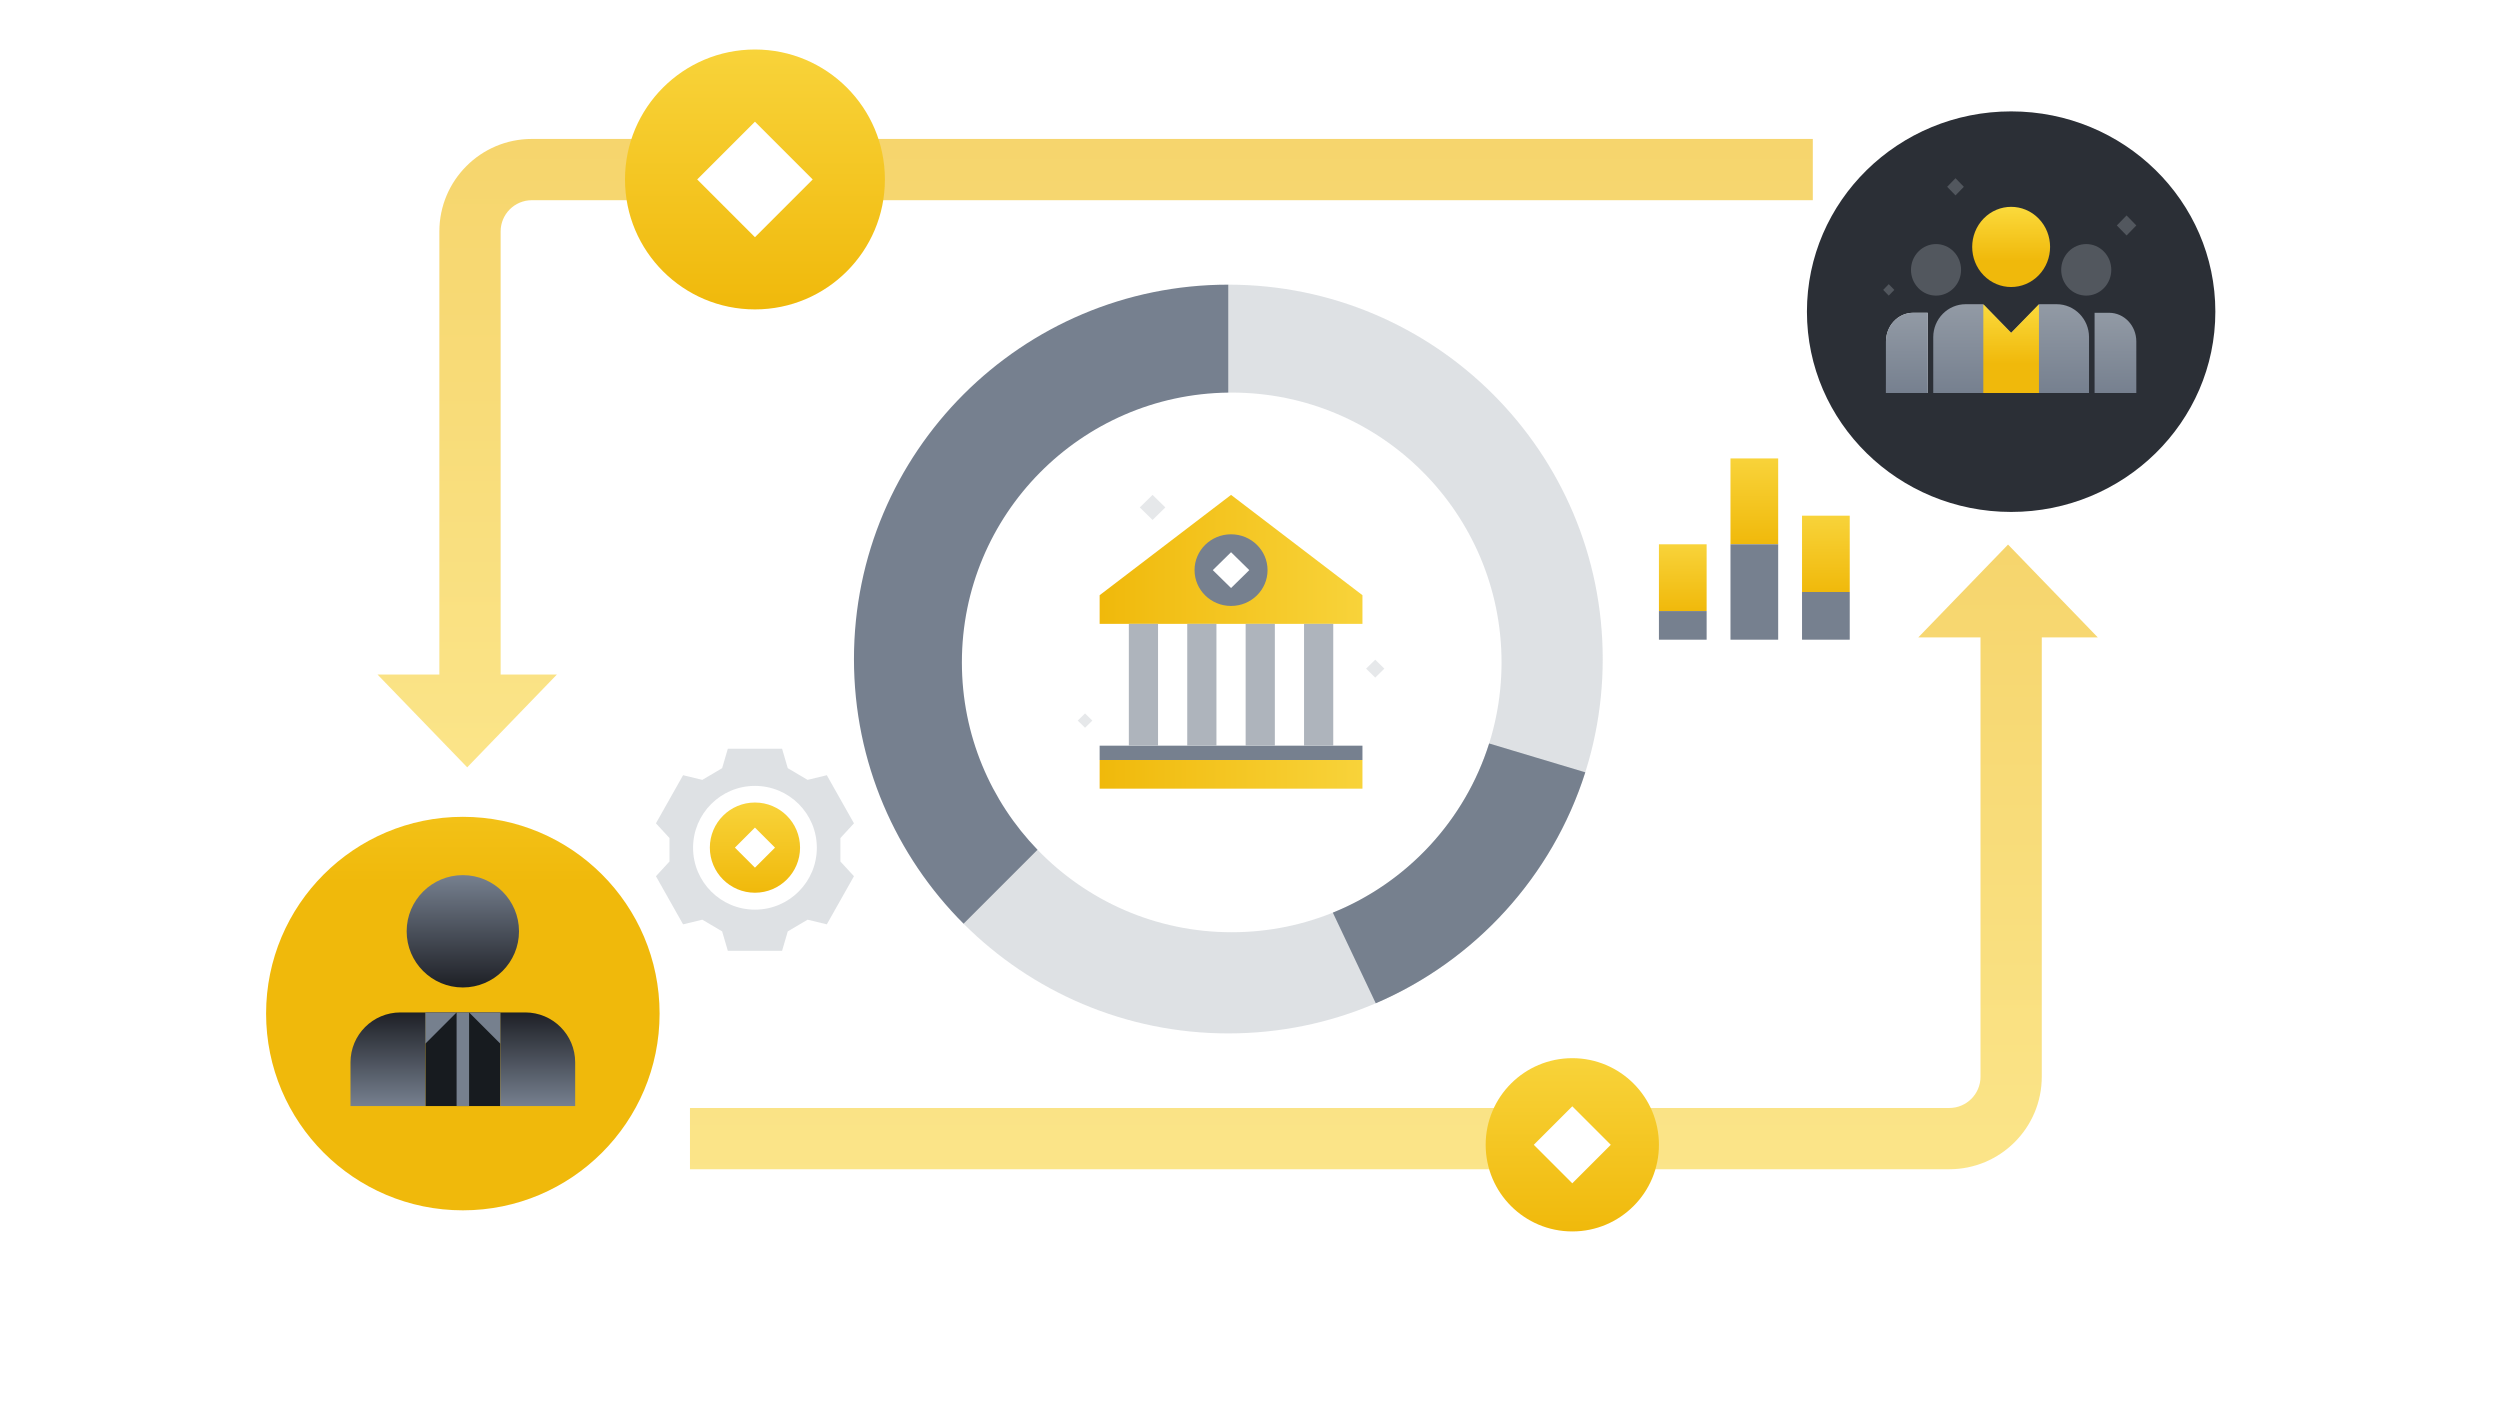 <svg width="404" height="228" viewBox="0 0 404 228" fill="none" xmlns="http://www.w3.org/2000/svg">
<path d="M198.937 79.974L220.172 96.184L220.173 100.816L177.701 100.816L177.701 96.184L198.937 79.974Z" fill="url(#paint0_linear_967_76349)"/>
<path d="M177.701 122.817L177.701 120.501L220.173 120.501L220.173 122.817L177.701 122.817Z" fill="#76808F"/>
<ellipse cx="198.937" cy="92.132" rx="5.899" ry="5.79" fill="#76808F"/>
<rect x="182.42" y="100.816" width="4.719" height="19.684" fill="#AEB4BC"/>
<rect x="191.858" y="100.816" width="4.719" height="19.684" fill="#AEB4BC"/>
<rect x="201.296" y="100.816" width="4.719" height="19.684" fill="#AEB4BC"/>
<rect x="210.734" y="100.816" width="4.719" height="19.684" fill="#AEB4BC"/>
<path d="M198.937 95.027L195.988 92.132L198.937 89.237L201.886 92.132L198.937 95.027Z" fill="white"/>
<path d="M177.701 122.817L177.701 127.448L220.173 127.448L220.173 122.817L177.701 122.817Z" fill="url(#paint1_linear_967_76349)"/>
<path d="M220.762 108.053L222.237 106.606L223.712 108.053L222.237 109.501L220.762 108.053Z" fill="#E6E8EA"/>
<path d="M184.19 82L186.254 79.974L188.319 82L186.254 84.026L184.19 82Z" fill="#E6E8EA"/>
<path d="M174.162 116.448L175.342 115.29L176.521 116.448L175.342 117.606L174.162 116.448Z" fill="#E6E8EA"/>
<g filter="url(#filter0_d_967_76349)">
<circle r="31.795" transform="matrix(1 0 0 -1 74.795 163.794)" fill="url(#paint2_linear_967_76349)"/>
</g>
<rect x="68.743" y="163.609" width="12.103" height="15.129" fill="#171B1F"/>
<path d="M74.793 141.42C79.806 141.42 83.871 145.485 83.871 150.498C83.871 155.511 79.807 159.575 74.793 159.575C69.78 159.575 65.716 155.511 65.716 150.497C65.716 145.484 69.78 141.42 74.793 141.42Z" fill="url(#paint3_linear_967_76349)"/>
<path d="M68.743 163.609H64.708C60.252 163.609 56.64 167.222 56.64 171.678V178.738H68.743V163.609Z" fill="url(#paint4_linear_967_76349)"/>
<path d="M80.846 178.738H92.949V171.678C92.949 167.222 89.337 163.609 84.88 163.609H80.846V178.738Z" fill="url(#paint5_linear_967_76349)"/>
<path d="M80.846 163.61L80.846 168.653L75.803 163.61L80.846 163.61Z" fill="#76808E"/>
<path d="M68.743 163.61L68.743 168.653L73.786 163.61L68.743 163.61Z" fill="#76808E"/>
<rect x="73.787" y="163.609" width="2.017" height="15.129" fill="#76808E"/>
<ellipse cx="325" cy="50.365" rx="33" ry="32.365" fill="#2B2F36"/>
<path d="M312.413 63.504L337.586 63.504V54.481C337.586 51.542 335.238 49.159 332.342 49.159L329.545 49.159L325 53.771L320.455 49.159L317.658 49.159C314.761 49.159 312.413 51.542 312.413 54.481L312.413 63.504Z" fill="url(#paint6_linear_967_76349)"/>
<path d="M304.771 62.116H311.514V50.547L309.169 50.547C306.74 50.547 304.771 52.619 304.771 55.175L304.771 62.116Z" fill="url(#paint7_linear_967_76349)"/>
<path d="M304.771 63.504H311.514V50.547L309.169 50.547C306.74 50.547 304.771 52.619 304.771 55.175L304.771 63.504Z" fill="#E6E8EA"/>
<path d="M304.771 63.504H311.514V50.547L309.169 50.547C306.74 50.547 304.771 52.619 304.771 55.175L304.771 63.504Z" fill="url(#paint8_linear_967_76349)"/>
<path d="M345.228 63.504H338.485V50.547L340.831 50.547C343.259 50.547 345.228 52.619 345.228 55.175L345.228 63.504Z" fill="url(#paint9_linear_967_76349)"/>
<path d="M320.55 44.485C318.092 41.955 318.092 37.853 320.55 35.323C323.008 32.794 326.992 32.794 329.45 35.323C331.908 37.853 331.908 41.955 329.45 44.485C326.992 47.015 323.008 47.015 320.55 44.485Z" fill="url(#paint10_linear_967_76349)"/>
<path opacity="0.3" d="M342.082 36.434L343.655 38.053L345.228 36.434L343.655 34.814L342.082 36.434Z" fill="#AEB4BC"/>
<path opacity="0.3" d="M314.661 30.187L316.009 31.575L317.358 30.187L316.009 28.799L314.661 30.187Z" fill="#AEB4BC"/>
<path opacity="0.3" d="M304.322 46.845L305.221 47.771L306.12 46.845L305.221 45.92L304.322 46.845Z" fill="#AEB4BC"/>
<path opacity="0.3" d="M310.002 46.551C308.422 44.925 308.422 42.288 310.002 40.661C311.582 39.035 314.144 39.035 315.724 40.661C317.303 42.288 317.303 44.925 315.723 46.551C314.143 48.178 311.582 48.177 310.002 46.551Z" fill="#AEB4BC"/>
<path opacity="0.3" d="M334.276 46.551C332.696 44.925 332.696 42.288 334.276 40.661C335.856 39.035 338.418 39.035 339.998 40.661C341.578 42.288 341.578 44.925 339.998 46.551C338.418 48.178 335.856 48.177 334.276 46.551Z" fill="#AEB4BC"/>
<path d="M325 53.786L320.505 49.159V63.504H329.495V49.159L325 53.786Z" fill="url(#paint11_linear_967_76349)"/>
<rect width="7.708" height="10.792" transform="matrix(1 0 0 -1 268.083 98.75)" fill="url(#paint12_linear_967_76349)"/>
<path d="M268.083 98.75H275.792V103.375H268.083V98.75Z" fill="#76808F"/>
<rect width="7.708" height="12.333" transform="matrix(1 0 0 -1 291.208 95.667)" fill="url(#paint13_linear_967_76349)"/>
<path d="M279.646 87.958H287.354V74.083H279.646V87.958Z" fill="url(#paint14_linear_967_76349)"/>
<path d="M279.646 103.375H287.354V87.958H279.646V103.375Z" fill="#76808F"/>
<path d="M291.208 103.375H298.917V95.667H291.208V103.375Z" fill="#76808F"/>
<path d="M198.5 46C165.087 46 138 73.087 138 106.5C138 123.207 144.772 138.332 155.72 149.28L167.672 137.328C160.1 129.484 155.441 118.809 155.441 107.045C155.441 83.146 174.67 63.737 198.5 63.445V46Z" fill="#76808F"/>
<path opacity="0.3" d="M259 106.5C259 73.087 231.913 46 198.5 46V63.445C198.681 63.443 198.863 63.441 199.045 63.441C223.127 63.441 242.649 82.963 242.649 107.045C242.649 131.127 223.127 150.649 199.045 150.649C186.727 150.649 175.602 145.541 167.672 137.328L155.72 149.28C166.668 160.228 181.793 167 198.5 167C231.913 167 259 139.913 259 106.5Z" fill="#929AA5"/>
<path opacity="0.6" fill-rule="evenodd" clip-rule="evenodd" d="M324.5 88L310 103H320.05V174C320.05 176.789 317.789 179.05 315 179.05H303.75L265.5 179.05V188.95L303.75 188.95H315C323.257 188.95 329.95 182.257 329.95 174V103H339L324.5 88ZM242 179.05H111.5L111.5 188.95H242V179.05Z" fill="url(#paint15_linear_967_76349)"/>
<path opacity="0.6" fill-rule="evenodd" clip-rule="evenodd" d="M80.902 109H90L75.5 124L61 109H71.002L71.002 37.402C71.002 29.145 77.696 22.452 85.952 22.452L106 22.452V32.352L85.952 32.352C83.163 32.352 80.902 34.613 80.902 37.402L80.902 109ZM292.952 22.452L136.5 22.452V32.352L292.952 32.352V22.452Z" fill="url(#paint16_linear_967_76349)"/>
<path fill-rule="evenodd" clip-rule="evenodd" d="M254.083 199C261.815 199 268.083 192.732 268.083 185C268.083 177.268 261.815 171 254.083 171C246.351 171 240.083 177.268 240.083 185C240.083 192.732 246.351 199 254.083 199ZM254.083 178.778L247.861 185L254.083 191.222L260.305 185L254.083 178.778Z" fill="url(#paint17_linear_967_76349)"/>
<path fill-rule="evenodd" clip-rule="evenodd" d="M122 50C133.598 50 143 40.598 143 29C143 17.402 133.598 8 122 8C110.402 8 101 17.402 101 29C101 40.598 110.402 50 122 50ZM122 19.667L112.667 29L122 38.333L131.333 29L122 19.667Z" fill="url(#paint18_linear_967_76349)"/>
<path fill-rule="evenodd" clip-rule="evenodd" d="M256.182 124.804L240.647 120.144C236.732 132.59 227.386 142.629 215.387 147.483L222.324 162.129C238.378 155.244 250.852 141.614 256.182 124.804Z" fill="#76808E"/>
<path fill-rule="evenodd" clip-rule="evenodd" d="M122 144.265C126.025 144.265 129.289 141.001 129.289 136.976C129.289 132.951 126.025 129.687 122 129.687C117.975 129.687 114.711 132.951 114.711 136.976C114.711 141.001 117.975 144.265 122 144.265ZM122 133.737L118.761 136.976L122 140.215L125.239 136.976L122 133.737Z" fill="url(#paint19_linear_967_76349)"/>
<path opacity="0.3" fill-rule="evenodd" clip-rule="evenodd" d="M108.192 135.431V139.216L106 141.598L110.385 149.373L113.495 148.62L116.697 150.512L117.615 153.647H126.385L127.303 150.512L130.505 148.62L133.615 149.373L138 141.598L135.808 139.216V135.431L138 133.049L133.615 125.274L130.505 126.027L127.303 124.135L126.385 121H117.615L116.697 124.135L113.495 126.027L110.385 125.274L106 133.049L108.192 135.431ZM122 147C127.523 147 132 142.523 132 137C132 131.477 127.523 127 122 127C116.477 127 112 131.477 112 137C112 142.523 116.477 147 122 147Z" fill="#929AA5"/>
<defs>
<filter id="filter0_d_967_76349" x="35.619" y="124.619" width="78.35" height="78.35" filterUnits="userSpaceOnUse" color-interpolation-filters="sRGB">
<feFlood flood-opacity="0" result="BackgroundImageFix"/>
<feColorMatrix in="SourceAlpha" type="matrix" values="0 0 0 0 0 0 0 0 0 0 0 0 0 0 0 0 0 0 127 0" result="hardAlpha"/>
<feOffset/>
<feGaussianBlur stdDeviation="3.69"/>
<feColorMatrix type="matrix" values="0 0 0 0 0.941 0 0 0 0 0.725 0 0 0 0 0.043 0 0 0 0.5 0"/>
<feBlend mode="normal" in2="BackgroundImageFix" result="effect1_dropShadow_967_76349"/>
<feBlend mode="normal" in="SourceGraphic" in2="effect1_dropShadow_967_76349" result="shape"/>
</filter>
<linearGradient id="paint0_linear_967_76349" x1="177.701" y1="90.395" x2="220.173" y2="90.395" gradientUnits="userSpaceOnUse">
<stop stop-color="#F0B90B"/>
<stop offset="1" stop-color="#F8D33A"/>
</linearGradient>
<linearGradient id="paint1_linear_967_76349" x1="177.701" y1="125.132" x2="220.173" y2="125.132" gradientUnits="userSpaceOnUse">
<stop stop-color="#F0B90B"/>
<stop offset="1" stop-color="#F8D33A"/>
</linearGradient>
<linearGradient id="paint2_linear_967_76349" x1="31.795" y1="0" x2="31.795" y2="63.589" gradientUnits="userSpaceOnUse">
<stop offset="0.333" stop-color="#F0B90B"/>
<stop offset="1" stop-color="#FBDA3C"/>
</linearGradient>
<linearGradient id="paint3_linear_967_76349" x1="74.785" y1="159.575" x2="74.785" y2="141.42" gradientUnits="userSpaceOnUse">
<stop stop-color="#1E2026"/>
<stop offset="1" stop-color="#76808F"/>
</linearGradient>
<linearGradient id="paint4_linear_967_76349" x1="74.78" y1="163.609" x2="74.78" y2="178.738" gradientUnits="userSpaceOnUse">
<stop stop-color="#1E2026"/>
<stop offset="1" stop-color="#76808F"/>
</linearGradient>
<linearGradient id="paint5_linear_967_76349" x1="74.78" y1="163.609" x2="74.78" y2="178.738" gradientUnits="userSpaceOnUse">
<stop stop-color="#1E2026"/>
<stop offset="1" stop-color="#76808F"/>
</linearGradient>
<linearGradient id="paint6_linear_967_76349" x1="325" y1="49.159" x2="325" y2="63.504" gradientUnits="userSpaceOnUse">
<stop stop-color="#929AA5"/>
<stop offset="1" stop-color="#76808F"/>
</linearGradient>
<linearGradient id="paint7_linear_967_76349" x1="311.514" y1="62.101" x2="304.857" y2="62.101" gradientUnits="userSpaceOnUse">
<stop stop-color="#474D57"/>
<stop offset="1" stop-color="#0B0E11"/>
</linearGradient>
<linearGradient id="paint8_linear_967_76349" x1="308.143" y1="50.547" x2="308.143" y2="63.504" gradientUnits="userSpaceOnUse">
<stop stop-color="#929AA5"/>
<stop offset="1" stop-color="#76808F"/>
</linearGradient>
<linearGradient id="paint9_linear_967_76349" x1="341.857" y1="50.547" x2="341.857" y2="63.504" gradientUnits="userSpaceOnUse">
<stop stop-color="#929AA5"/>
<stop offset="1" stop-color="#76808F"/>
</linearGradient>
<linearGradient id="paint10_linear_967_76349" x1="325" y1="46.383" x2="325" y2="33.426" gradientUnits="userSpaceOnUse">
<stop offset="0.333" stop-color="#F0B90B"/>
<stop offset="1" stop-color="#FBDA3C"/>
</linearGradient>
<linearGradient id="paint11_linear_967_76349" x1="325" y1="63.504" x2="325" y2="49.159" gradientUnits="userSpaceOnUse">
<stop offset="0.333" stop-color="#F0B90B"/>
<stop offset="1" stop-color="#FBDA3C"/>
</linearGradient>
<linearGradient id="paint12_linear_967_76349" x1="3.854" y1="0" x2="3.854" y2="10.792" gradientUnits="userSpaceOnUse">
<stop stop-color="#F0B90B"/>
<stop offset="1" stop-color="#F8D33A"/>
</linearGradient>
<linearGradient id="paint13_linear_967_76349" x1="3.854" y1="0" x2="3.854" y2="12.333" gradientUnits="userSpaceOnUse">
<stop stop-color="#F0B90B"/>
<stop offset="1" stop-color="#F8D33A"/>
</linearGradient>
<linearGradient id="paint14_linear_967_76349" x1="283.5" y1="87.958" x2="283.5" y2="74.083" gradientUnits="userSpaceOnUse">
<stop stop-color="#F0B90B"/>
<stop offset="1" stop-color="#F8D33A"/>
</linearGradient>
<linearGradient id="paint15_linear_967_76349" x1="225.25" y1="88" x2="225.25" y2="188.95" gradientUnits="userSpaceOnUse">
<stop stop-color="#F0B90B"/>
<stop offset="1" stop-color="#F8D33A"/>
</linearGradient>
<linearGradient id="paint16_linear_967_76349" x1="176.976" y1="22.452" x2="176.976" y2="124" gradientUnits="userSpaceOnUse">
<stop stop-color="#F0B90B"/>
<stop offset="1" stop-color="#F8D33A"/>
</linearGradient>
<linearGradient id="paint17_linear_967_76349" x1="254.083" y1="199" x2="254.083" y2="171" gradientUnits="userSpaceOnUse">
<stop stop-color="#F0B90B"/>
<stop offset="1" stop-color="#F8D33A"/>
</linearGradient>
<linearGradient id="paint18_linear_967_76349" x1="122" y1="50" x2="122" y2="8" gradientUnits="userSpaceOnUse">
<stop stop-color="#F0B90B"/>
<stop offset="1" stop-color="#F8D33A"/>
</linearGradient>
<linearGradient id="paint19_linear_967_76349" x1="122" y1="144.265" x2="122" y2="129.687" gradientUnits="userSpaceOnUse">
<stop stop-color="#F0B90B"/>
<stop offset="1" stop-color="#F8D33A"/>
</linearGradient>
</defs>
</svg>
